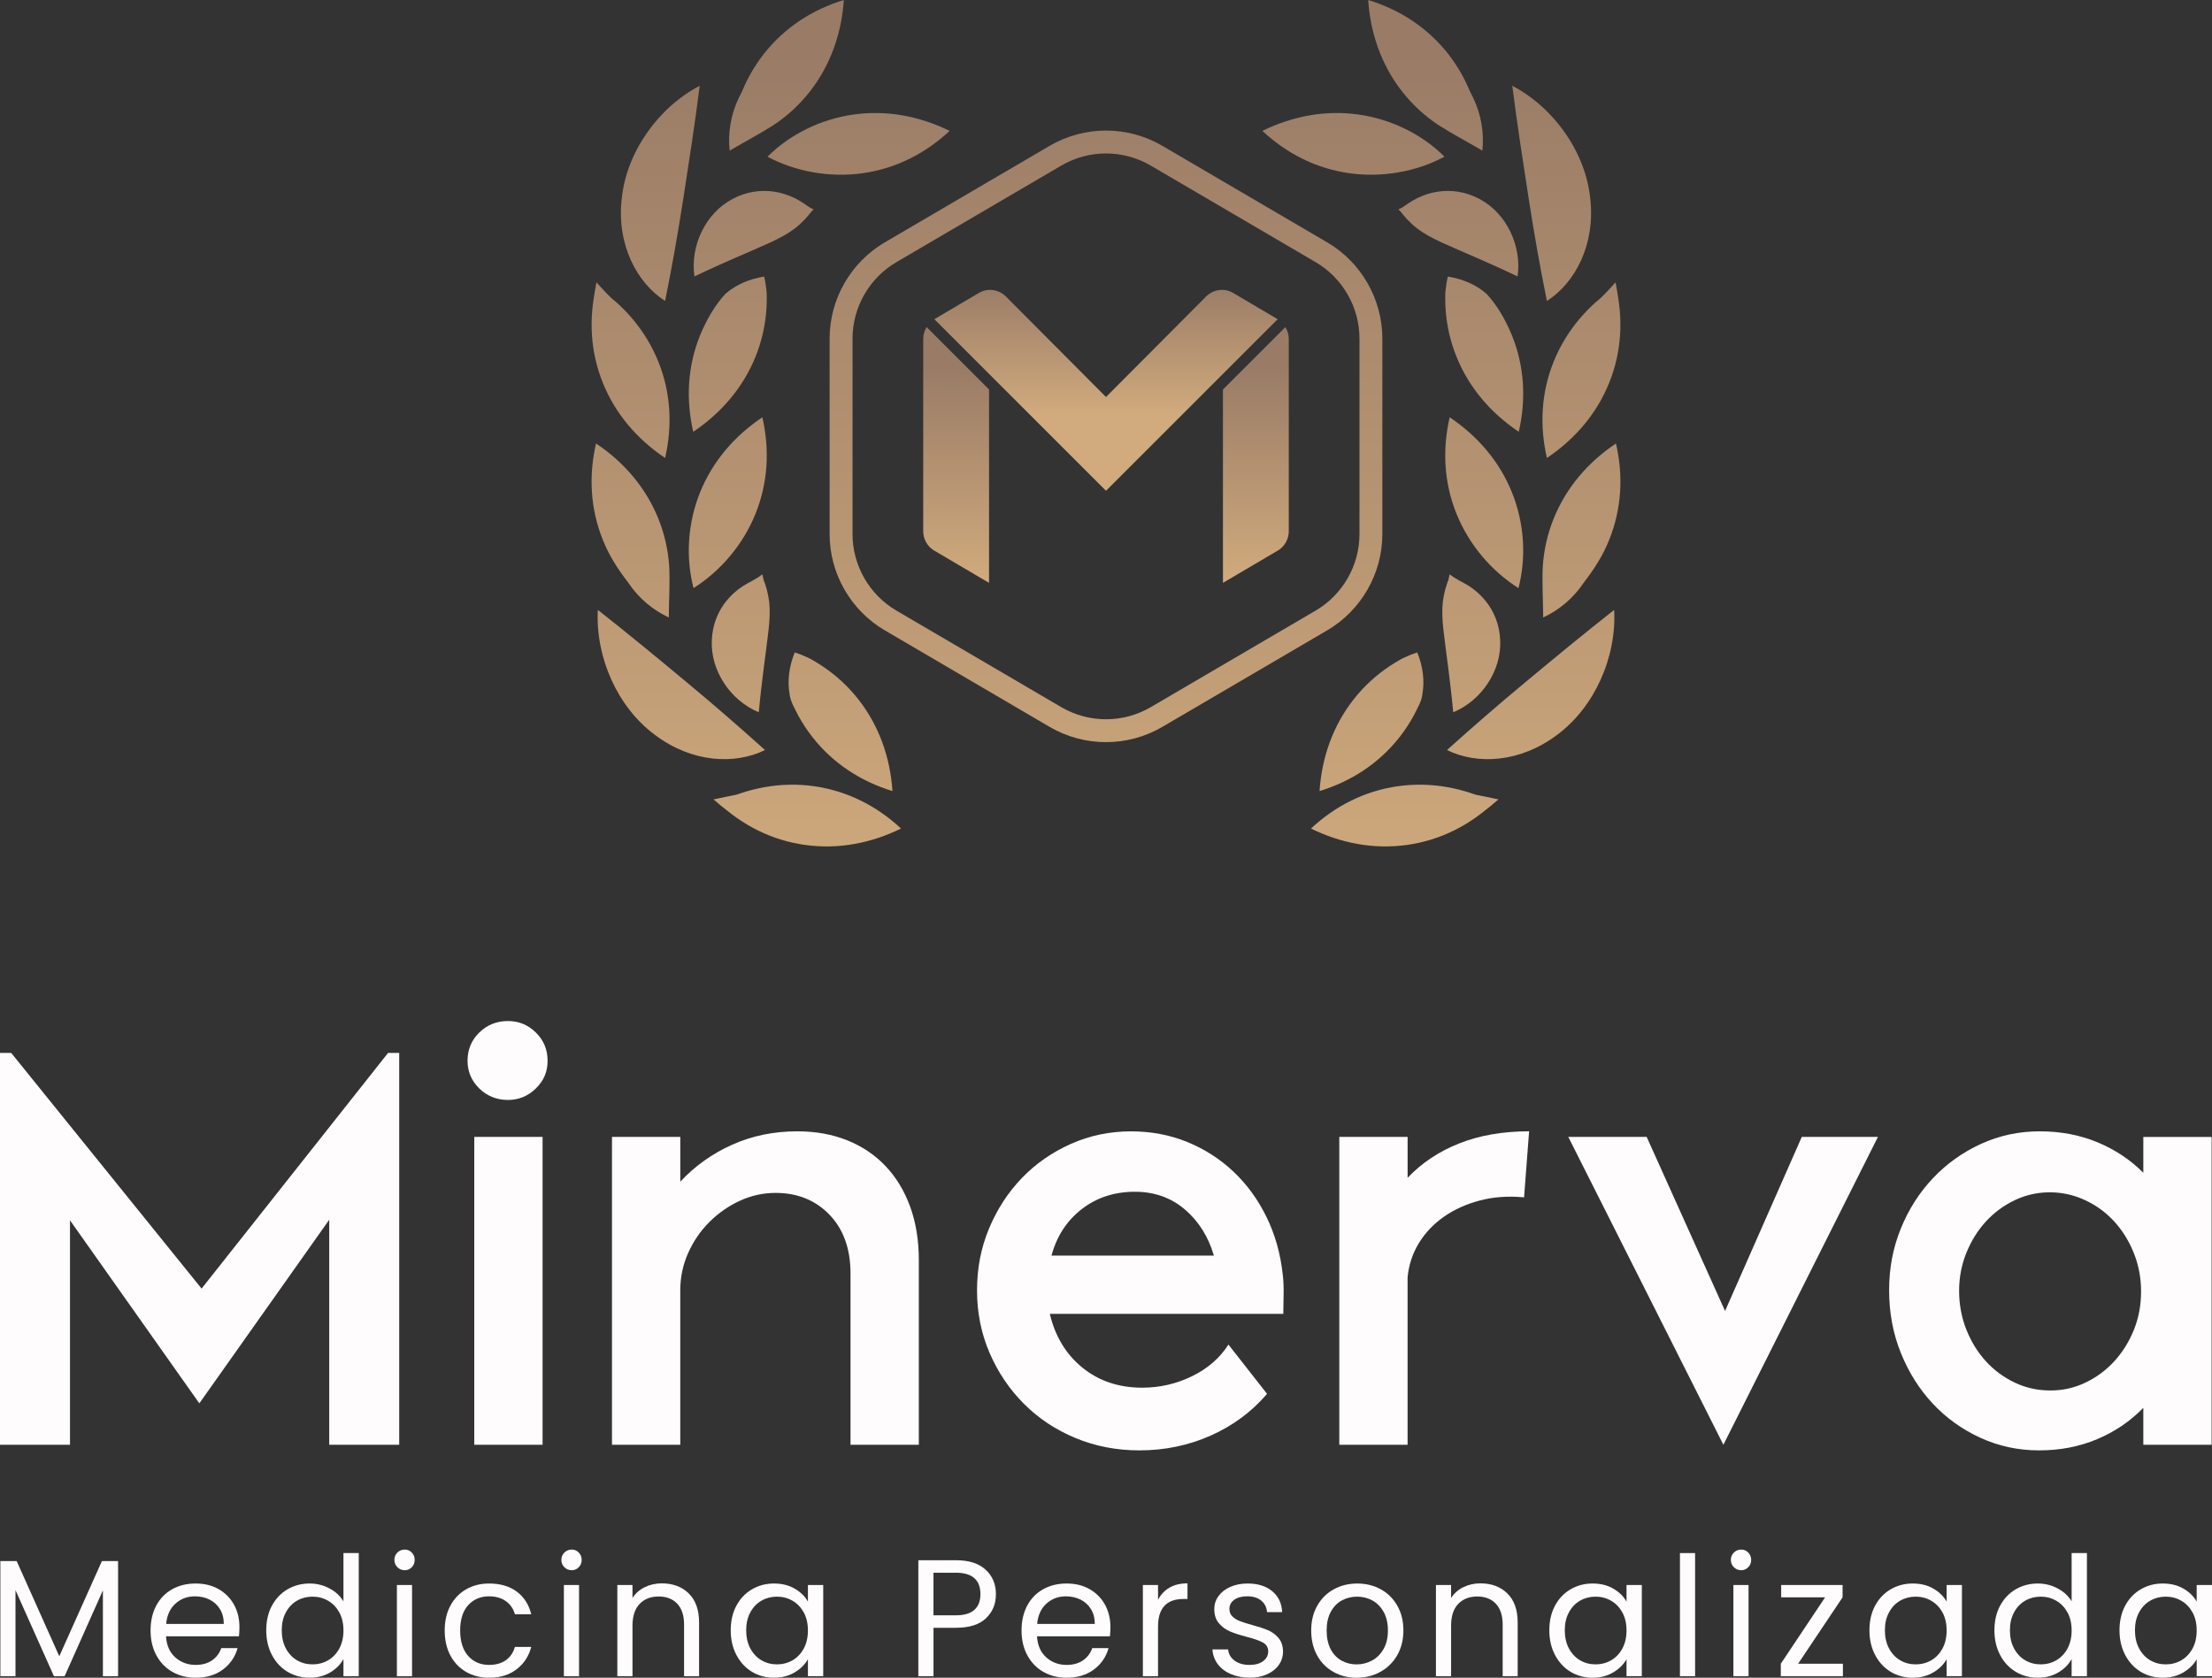 <?xml version="1.0" encoding="UTF-8"?>
<svg id="Camada_1" xmlns="http://www.w3.org/2000/svg" version="1.1" xmlns:xlink="http://www.w3.org/1999/xlink" viewBox="0 0 1280 971.11">
  <rect x="0" y="0" width="1280" height="971.11" fill="#333333" stroke="none"/>
  <!-- Generator: Adobe Illustrator 29.3.1, SVG Export Plug-In . SVG Version: 2.1.0 Build 151)  -->
  <defs>
    <style>
      .st0 {
        fill: url(#Gradiente_sem_nome_129);
      }

      .st1 {
        fill: url(#Gradiente_sem_nome_124);
      }

      .st2 {
        fill: #fefcfd;
      }

      .st3 {
        fill: url(#Gradiente_sem_nome_1214);
      }

      .st4 {
        fill: url(#Gradiente_sem_nome_61);
      }

      .st5 {
        fill: url(#Gradiente_sem_nome_1210);
      }

      .st6 {
        fill: url(#Gradiente_sem_nome_1213);
      }

      .st7 {
        fill: url(#Gradiente_sem_nome_1222);
      }

      .st8 {
        fill: url(#Gradiente_sem_nome_1218);
      }

      .st9 {
        fill: url(#Gradiente_sem_nome_1215);
      }

      .st10 {
        fill: url(#Gradiente_sem_nome_1216);
      }

      .st11 {
        fill: url(#Gradiente_sem_nome_121);
      }

      .st12 {
        fill: url(#Gradiente_sem_nome_1220);
      }

      .st13 {
        fill: url(#Gradiente_sem_nome_12);
      }

      .st14 {
        fill: url(#Gradiente_sem_nome_126);
      }

      .st15 {
        fill: url(#Gradiente_sem_nome_127);
      }

      .st16 {
        fill: url(#Gradiente_sem_nome_1221);
      }

      .st17 {
        fill: url(#Gradiente_sem_nome_128);
      }

      .st18 {
        fill: url(#Gradiente_sem_nome_122);
      }

      .st19 {
        fill: url(#Gradiente_sem_nome_125);
      }

      .st20 {
        fill: url(#Gradiente_sem_nome_1219);
      }

      .st21 {
        fill: url(#Gradiente_sem_nome_6);
      }

      .st22 {
        fill: url(#Gradiente_sem_nome_123);
      }

      .st23 {
        fill: url(#Gradiente_sem_nome_1217);
      }

      .st24 {
        fill: url(#Gradiente_sem_nome_1212);
      }

      .st25 {
        fill: url(#Gradiente_sem_nome_1211);
      }

      .st26 {
        fill: url(#Gradiente_sem_nome_18);
      }

      .st27 {
        fill: url(#Gradiente_sem_nome_1223);
      }

      .st28 {
        fill: url(#Gradiente_sem_nome_1224);
      }
    </style>
    <linearGradient id="Gradiente_sem_nome_12" data-name="Gradiente sem nome 12" x1="640" y1="532.97" x2="640" y2="24.69" gradientUnits="userSpaceOnUse">
      <stop offset="0" stop-color="#d1ab7d"/>
      <stop offset="1" stop-color="#997b66"/>
    </linearGradient>
    <linearGradient id="Gradiente_sem_nome_121" data-name="Gradiente sem nome 12" x1="496.83" y1="532.97" x2="496.83" y2="24.69" xlink:href="#Gradiente_sem_nome_12"/>
    <linearGradient id="Gradiente_sem_nome_122" data-name="Gradiente sem nome 12" x1="455.1" y1="532.97" x2="455.1" y2="24.69" xlink:href="#Gradiente_sem_nome_12"/>
    <linearGradient id="Gradiente_sem_nome_123" data-name="Gradiente sem nome 12" x1="436.11" y1="532.97" x2="436.11" y2="24.69" xlink:href="#Gradiente_sem_nome_12"/>
    <linearGradient id="Gradiente_sem_nome_124" data-name="Gradiente sem nome 12" x1="382.09" y1="532.97" x2="382.09" y2="24.69" xlink:href="#Gradiente_sem_nome_12"/>
    <linearGradient id="Gradiente_sem_nome_125" data-name="Gradiente sem nome 12" x1="421.15" y1="532.97" x2="421.15" y2="24.69" xlink:href="#Gradiente_sem_nome_12"/>
    <linearGradient id="Gradiente_sem_nome_126" data-name="Gradiente sem nome 12" x1="364.88" y1="532.97" x2="364.88" y2="24.63" xlink:href="#Gradiente_sem_nome_12"/>
    <linearGradient id="Gradiente_sem_nome_127" data-name="Gradiente sem nome 12" x1="421.14" y1="532.97" x2="421.14" y2="24.69" xlink:href="#Gradiente_sem_nome_12"/>
    <linearGradient id="Gradiente_sem_nome_128" data-name="Gradiente sem nome 12" x1="364.87" y1="532.97" x2="364.87" y2="24.69" xlink:href="#Gradiente_sem_nome_12"/>
    <linearGradient id="Gradiente_sem_nome_129" data-name="Gradiente sem nome 12" x1="428.62" y1="532.97" x2="428.62" y2="24.69" xlink:href="#Gradiente_sem_nome_12"/>
    <linearGradient id="Gradiente_sem_nome_1210" data-name="Gradiente sem nome 12" x1="394.26" y1="532.97" x2="394.26" y2="24.69" xlink:href="#Gradiente_sem_nome_12"/>
    <linearGradient id="Gradiente_sem_nome_1211" data-name="Gradiente sem nome 12" x1="486.37" y1="532.97" x2="486.37" y2="24.69" xlink:href="#Gradiente_sem_nome_12"/>
    <linearGradient id="Gradiente_sem_nome_1212" data-name="Gradiente sem nome 12" x1="467.14" y1="532.97" x2="467.14" y2="24.69" xlink:href="#Gradiente_sem_nome_12"/>
    <linearGradient id="Gradiente_sem_nome_1213" data-name="Gradiente sem nome 12" x1="783.17" y1="532.97" x2="783.17" y2="24.69" xlink:href="#Gradiente_sem_nome_12"/>
    <linearGradient id="Gradiente_sem_nome_1214" data-name="Gradiente sem nome 12" x1="824.9" y1="532.97" x2="824.9" y2="24.69" xlink:href="#Gradiente_sem_nome_12"/>
    <linearGradient id="Gradiente_sem_nome_1215" data-name="Gradiente sem nome 12" x1="843.89" y1="532.97" x2="843.89" y2="24.69" xlink:href="#Gradiente_sem_nome_12"/>
    <linearGradient id="Gradiente_sem_nome_1216" data-name="Gradiente sem nome 12" x1="897.91" y1="532.97" x2="897.91" y2="24.69" xlink:href="#Gradiente_sem_nome_12"/>
    <linearGradient id="Gradiente_sem_nome_1217" data-name="Gradiente sem nome 12" x1="858.85" y1="532.97" x2="858.85" y2="24.69" xlink:href="#Gradiente_sem_nome_12"/>
    <linearGradient id="Gradiente_sem_nome_1218" data-name="Gradiente sem nome 12" x1="915.12" y1="532.97" x2="915.12" y2="24.63" xlink:href="#Gradiente_sem_nome_12"/>
    <linearGradient id="Gradiente_sem_nome_1219" data-name="Gradiente sem nome 12" x1="858.86" y1="532.97" x2="858.86" y2="24.69" xlink:href="#Gradiente_sem_nome_12"/>
    <linearGradient id="Gradiente_sem_nome_1220" data-name="Gradiente sem nome 12" x1="915.13" y1="532.97" x2="915.13" y2="24.69" xlink:href="#Gradiente_sem_nome_12"/>
    <linearGradient id="Gradiente_sem_nome_1221" data-name="Gradiente sem nome 12" x1="851.38" y1="532.97" x2="851.38" y2="24.69" xlink:href="#Gradiente_sem_nome_12"/>
    <linearGradient id="Gradiente_sem_nome_1222" data-name="Gradiente sem nome 12" x1="885.74" y1="532.97" x2="885.74" y2="24.69" xlink:href="#Gradiente_sem_nome_12"/>
    <linearGradient id="Gradiente_sem_nome_1223" data-name="Gradiente sem nome 12" x1="793.63" y1="532.97" x2="793.63" y2="24.69" xlink:href="#Gradiente_sem_nome_12"/>
    <linearGradient id="Gradiente_sem_nome_1224" data-name="Gradiente sem nome 12" x1="812.86" y1="532.97" x2="812.86" y2="24.69" xlink:href="#Gradiente_sem_nome_12"/>
    <linearGradient id="Gradiente_sem_nome_6" data-name="Gradiente sem nome 6" x1="2595.76" y1="337.37" x2="2595.76" y2="189.33" gradientTransform="translate(3322.48) rotate(-180) scale(1 -1)" gradientUnits="userSpaceOnUse">
      <stop offset="0" stop-color="#d1ab7d"/>
      <stop offset=".85" stop-color="#997b66"/>
    </linearGradient>
    <linearGradient id="Gradiente_sem_nome_18" data-name="Gradiente sem nome 18" x1="640" y1="284.1" x2="640" y2="142.18" gradientUnits="userSpaceOnUse">
      <stop offset=".31" stop-color="#d1ab7d"/>
      <stop offset=".85" stop-color="#997b66"/>
    </linearGradient>
    <linearGradient id="Gradiente_sem_nome_61" data-name="Gradiente sem nome 6" x1="553.28" x2="553.28" gradientTransform="matrix(1,0,0,1,0,0)" xlink:href="#Gradiente_sem_nome_6"/>
  </defs>
  <g>
    <path class="st13" d="M640,429.56c-11.28,0-22.55-2.94-32.62-8.83l-95.39-55.88c-19.69-11.53-31.92-32.87-31.92-55.68v-113.2c0-22.81,12.23-44.14,31.92-55.68l95.39-55.88c20.13-11.77,45.1-11.79,65.23,0l95.4,55.88c19.68,11.53,31.9,32.86,31.9,55.68v113.2c0,22.82-12.23,44.15-31.9,55.68l-95.4,55.88c-10.07,5.89-21.33,8.83-32.62,8.83ZM640,88.83c-8.97,0-17.92,2.34-25.91,7.03l-95.39,55.88c-15.65,9.16-25.37,26.11-25.37,44.24v113.2c0,18.13,9.72,35.08,25.37,44.24l95.39,55.88c15.99,9.37,35.84,9.37,51.83,0l95.4-55.88c15.64-9.16,25.36-26.11,25.36-44.24v-113.2c0-18.13-9.72-35.08-25.36-44.24l-95.4-55.88c-8-4.68-16.95-7.03-25.91-7.03Z"/>
    <g>
      <path class="st11" d="M499.29,100.25c19.28-2.73,36.32-11.51,50.23-24.49-17.39-8.54-36.45-12.2-55.73-9.46-19.03,2.7-36.89,11.6-49.66,24.4,16.26,8.71,36.13,12.24,55.16,9.55Z"/>
      <path class="st18" d="M447.78,72.29c7.81-5.2,14.84-11.63,20.84-19.29C480.63,37.66,486.99,19.33,488.29,0c-18.19,5.55-34.31,15.92-46.32,31.25-3,3.83-5.65,7.85-7.96,12.03-1.15,2.09-2.22,4.22-3.2,6.38l-1.45,3.3-1.9,3.8c-4.8,10.02-6.28,20.62-5.24,30.42,8.68-5.1,17.79-9.88,25.55-14.89Z"/>
      <path class="st22" d="M401.84,160.01c17.04-8.22,32.29-14.36,43.71-19.57,5.79-2.67,10.35-5.13,14.23-8.09,1.95-1.46,3.72-3.08,5.42-4.85.91-.81,1.63-1.9,2.52-2.8l1.25-1.5c.3-.48.8-1.09,1.85-1.99-2.4-.96-3.91-2.28-5.63-3.44-1.73-1.15-3.55-2.22-5.42-3.15-3.63-1.71-7.65-3.11-11.61-3.65-8.04-1.27-16.62.03-24.35,4.24-15.67,8.27-24.53,27.31-21.96,44.81Z"/>
      <path class="st1" d="M384.87,174.2c3.98-19.62,7.27-38.3,10.55-59.35,3.24-21.05,6.66-42.75,9.47-65.21-24.33,12.8-42.46,38.71-45.12,65.4-3.03,26.73,8.92,48.81,25.1,59.16Z"/>
      <path class="st19" d="M437.22,206.4c3.64-9.03,5.68-18.33,6.29-27.7.15-2.34.21-4.68.18-7.03.01-1.82-.02-2.59-.23-3.96-.22-2.45-.65-4.95-1.26-7.62-8.33,1.31-16.28,4.59-22.37,9.95-6.18,6.59-11.11,15.27-14.77,24.15-7.27,18.06-8.19,37.21-3.91,55.74,16.09-10.79,28.79-25.47,36.06-43.53Z"/>
      <path class="st14" d="M384.87,265.08c4.28-18.53,3.37-37.68-3.91-55.74-3.64-9.03-8.63-17.22-14.72-24.49-3.05-3.64-6.37-7.05-9.94-10.22-3.61-2.7-7.31-7.01-11.16-11.21l-.91,5.06-.68,4.31c-.37,2.33-.66,4.67-.86,7.01-.4,4.68-.46,9.38-.16,14.06.6,9.36,2.65,18.66,6.29,27.7,7.27,18.06,19.97,32.74,36.06,43.53Z"/>
      <path class="st15" d="M437.22,297.28c7.27-18.06,8.19-37.21,3.91-55.74-16.09,10.79-28.79,25.47-36.06,43.53-7.2,17.88-8.35,37.62-3.74,55.33,15.76-9.97,28.7-25.24,35.9-43.12Z"/>
      <path class="st17" d="M363.58,337.29c6.15,9.26,14.54,15.96,23.43,20.11.07-10.08.71-20.36.24-29.49-.6-9.36-2.65-18.66-6.29-27.7-7.27-18.06-19.97-32.74-36.06-43.53-4.28,18.53-3.37,37.68,3.91,55.74,3.66,9.2,8.58,16.84,14.77,24.87Z"/>
      <path class="st0" d="M439.07,412.28c1.77-18.95,4.22-35.07,5.67-47.6.68-6.33.9-11.51.35-16.35-.3-2.41-.78-4.76-1.39-7.14l-1.11-3.6-.7-1.84-.75-3.33c-4.06,3.2-7.74,4.55-11.26,6.83-3.42,2.25-6.56,4.97-9.13,8.1-5.27,6.26-8.49,14.28-8.84,23.07-.94,17.69,10.81,35.1,27.17,41.87Z"/>
      <path class="st5" d="M442.69,434.14c-15.07-13.51-29.24-25.89-45.68-39.52-16.32-13.61-33.36-27.65-51.06-41.6-1.47,27.43,11.4,56.31,32.95,72.29,21.52,16.24,46.3,17.43,63.79,8.83Z"/>
      <path class="st25" d="M475.91,385.6c-1.77-1.21-4.36-2.73-5.58-3.47-1.01-.67-2.16-1.12-3.26-1.67-2.22-1.06-4.6-1.97-7.18-2.84-3.19,7.87-4.42,16.33-2.94,24.31.32,3.89,3.16,8.61,5.2,12.67,2.31,4.18,4.95,8.2,7.96,12.03,12.01,15.33,28.13,25.7,46.32,31.25-1.3-19.33-7.66-37.66-19.67-52.99-6-7.66-13.04-14.09-20.84-19.29Z"/>
      <path class="st24" d="M471.16,455.09c-9.64-1.37-19.22-1.14-28.57.51-4.67.82-9.29,1.99-13.82,3.49-2.09.88-4.78,1.4-7.59,1.89-2.79.58-5.55,1.16-8.28,1.73,2.52,2.24,5.27,4.49,7.9,6.51,1.83,1.49,3.72,2.91,5.64,4.25,3.85,2.69,7.89,5.09,12.09,7.17,8.41,4.16,17.49,7.04,27.13,8.4,19.28,2.73,38.34-.93,55.73-9.46-13.9-12.97-30.95-21.75-50.23-24.49Z"/>
      <path class="st6" d="M780.71,100.25c-19.28-2.73-36.32-11.51-50.23-24.49,17.39-8.54,36.45-12.2,55.73-9.46,19.03,2.7,36.89,11.6,49.66,24.4-16.26,8.71-36.13,12.24-55.16,9.55Z"/>
      <path class="st3" d="M832.22,72.29c-7.81-5.2-14.84-11.63-20.84-19.29C799.37,37.66,793.01,19.33,791.71,0c18.19,5.55,34.31,15.92,46.32,31.25,3,3.83,5.65,7.85,7.96,12.03,1.15,2.09,2.22,4.22,3.2,6.38l1.45,3.3,1.9,3.8c4.8,10.02,6.28,20.62,5.24,30.42-8.68-5.1-17.79-9.88-25.55-14.89Z"/>
      <path class="st9" d="M878.16,160.01c-17.04-8.22-32.29-14.36-43.71-19.57-5.79-2.67-10.35-5.13-14.23-8.09-1.95-1.46-3.72-3.08-5.42-4.85-.91-.81-1.63-1.9-2.52-2.8l-1.25-1.5c-.3-.48-.8-1.09-1.85-1.99,2.4-.96,3.91-2.28,5.63-3.44,1.73-1.15,3.55-2.22,5.42-3.15,3.63-1.71,7.65-3.11,11.61-3.65,8.04-1.27,16.62.03,24.35,4.24,15.67,8.27,24.53,27.31,21.96,44.81Z"/>
      <path class="st10" d="M895.13,174.2c-3.98-19.62-7.27-38.3-10.55-59.35-3.24-21.05-6.66-42.75-9.47-65.21,24.33,12.8,42.46,38.71,45.12,65.4,3.03,26.73-8.92,48.81-25.1,59.16Z"/>
      <path class="st23" d="M842.78,206.4c-3.64-9.03-5.68-18.33-6.29-27.7-.15-2.34-.21-4.68-.18-7.03-.01-1.82.02-2.59.23-3.96.22-2.45.65-4.95,1.26-7.62,8.33,1.31,16.28,4.59,22.37,9.95,6.18,6.59,11.11,15.27,14.77,24.15,7.27,18.06,8.19,37.21,3.91,55.74-16.09-10.79-28.79-25.47-36.06-43.53Z"/>
      <path class="st8" d="M895.13,265.08c-4.28-18.53-3.37-37.68,3.91-55.74,3.64-9.03,8.63-17.22,14.72-24.49,3.05-3.64,6.37-7.05,9.94-10.22,3.61-2.7,7.31-7.01,11.16-11.21l.91,5.06.68,4.31c.37,2.33.66,4.67.86,7.01.4,4.68.46,9.38.16,14.06-.6,9.36-2.65,18.66-6.29,27.7-7.27,18.06-19.97,32.74-36.06,43.53Z"/>
      <path class="st20" d="M842.78,297.28c-7.27-18.06-8.19-37.21-3.91-55.74,16.09,10.79,28.79,25.47,36.06,43.53,7.2,17.88,8.35,37.62,3.74,55.33-15.76-9.97-28.7-25.24-35.9-43.12Z"/>
      <path class="st12" d="M916.42,337.29c-6.15,9.26-14.54,15.96-23.43,20.11-.07-10.08-.71-20.36-.24-29.49.6-9.36,2.65-18.66,6.29-27.7,7.27-18.06,19.97-32.74,36.06-43.53,4.28,18.53,3.37,37.68-3.91,55.74-3.66,9.2-8.58,16.84-14.77,24.87Z"/>
      <path class="st16" d="M840.93,412.28c-1.77-18.95-4.22-35.07-5.67-47.6-.68-6.33-.9-11.51-.35-16.35.3-2.41.78-4.76,1.39-7.14l1.11-3.6.7-1.84.75-3.33c4.06,3.2,7.74,4.55,11.26,6.83,3.42,2.25,6.56,4.97,9.13,8.1,5.27,6.26,8.49,14.28,8.84,23.07.94,17.69-10.81,35.1-27.17,41.87Z"/>
      <path class="st7" d="M837.31,434.14c15.07-13.51,29.24-25.89,45.68-39.52,16.32-13.61,33.36-27.65,51.06-41.6,1.47,27.43-11.4,56.31-32.95,72.29-21.52,16.24-46.3,17.43-63.79,8.83Z"/>
      <path class="st27" d="M804.09,385.6c1.77-1.21,4.36-2.73,5.58-3.47,1.01-.67,2.16-1.12,3.26-1.67,2.22-1.06,4.6-1.97,7.18-2.84,3.19,7.87,4.42,16.33,2.94,24.31-.32,3.89-3.16,8.61-5.2,12.67-2.31,4.18-4.95,8.2-7.96,12.03-12.01,15.33-28.13,25.7-46.32,31.25,1.3-19.33,7.66-37.66,19.67-52.99,6-7.66,13.04-14.09,20.84-19.29Z"/>
      <path class="st28" d="M808.84,455.09c9.64-1.37,19.22-1.14,28.57.51,4.67.82,9.29,1.99,13.82,3.49,2.09.88,4.78,1.4,7.59,1.89,2.79.58,5.55,1.16,8.28,1.73-2.52,2.24-5.27,4.49-7.9,6.51-1.83,1.49-3.72,2.91-5.64,4.25-3.85,2.69-7.89,5.09-12.09,7.17-8.41,4.16-17.49,7.04-27.13,8.4-19.28,2.73-38.34-.93-55.73-9.46,13.9-12.97,30.95-21.75,50.23-24.49Z"/>
    </g>
    <g>
      <path class="st21" d="M743.78,189.33c1.22,1.99,1.99,4.26,1.99,6.75v111.43c0,4.38-2.32,8.75-6.18,11.07l-31.91,18.79v-111.93l36.1-36.1Z"/>
      <path class="st26" d="M713.6,169.58c-5.15-3.09-11.58-2.06-15.7,2.06l-57.9,58.16-57.9-58.16c-4.12-4.12-10.55-5.15-15.7-2.06l-25.73,15.18,31.65,31.65,67.68,67.68,67.68-67.68,31.65-31.65-25.73-15.18Z"/>
      <path class="st4" d="M536.22,189.33c-1.22,1.99-1.99,4.26-1.99,6.75v111.43c0,4.38,2.32,8.75,6.18,11.07l31.91,18.79v-111.93l-36.1-36.1Z"/>
    </g>
  </g>
  <g>
    <g>
      <path class="st2" d="M231.01,609.47v226.8h-40.5v-130.25l-75.16,106.27-74.85-105.95v129.92H0v-226.8h6.49l110.16,136.41,107.9-136.41h6.48Z"/>
      <path class="st2" d="M270.55,614c0-6.48,2.26-11.93,6.8-16.36,4.53-4.42,10.05-6.64,16.52-6.64s11.66,2.21,16.2,6.64c4.53,4.43,6.8,9.88,6.8,16.36s-2.27,11.61-6.8,16.04c-4.54,4.43-9.94,6.64-16.2,6.64s-11.99-2.21-16.52-6.64c-4.54-4.43-6.8-9.77-6.8-16.04ZM274.44,836.27v-178.2h39.53v178.2h-39.53Z"/>
      <path class="st2" d="M354.13,836.27v-178.2h39.53v25.92c8.43-9.07,18.42-16.2,29.97-21.38,11.56-5.19,24.15-7.78,37.75-7.78,10.58,0,20.19,1.73,28.84,5.19,8.63,3.46,16.04,8.42,22.19,14.91,6.15,6.48,10.9,14.31,14.25,23.49,3.34,9.18,5.03,19.5,5.03,30.94v106.92h-39.53v-99.14c0-14.26-4.06-25.6-12.16-34.02-8.09-8.42-18.52-12.64-31.26-12.64-7.13,0-13.99,1.51-20.58,4.54-6.59,3.03-12.48,7.13-17.66,12.31-5.18,5.19-9.29,11.18-12.31,17.98-3.03,6.8-4.54,13.98-4.54,21.54v89.42h-39.53Z"/>
      <path class="st2" d="M607.49,760.46c3.03,12.96,9.29,23.32,18.79,31.1,9.5,7.77,21.06,11.66,34.67,11.66,10.15,0,19.76-2.21,28.84-6.64,9.07-4.42,16.09-10.53,21.06-18.31l22.35,28.52c-8.86,10.37-19.72,18.41-32.57,24.14-12.85,5.72-26.62,8.58-41.3,8.58-13.18,0-25.49-2.38-36.94-7.12-11.45-4.75-21.38-11.34-29.81-19.76-8.42-8.42-15.06-18.25-19.92-29.48-4.86-11.23-7.29-23.33-7.29-36.29s2.32-24.67,6.96-35.8c4.64-11.13,10.96-20.84,18.96-29.16,7.99-8.32,17.44-14.91,28.34-19.76,10.9-4.86,22.52-7.29,34.84-7.29,11.66,0,22.51,2.06,32.56,6.16,10.05,4.11,18.96,9.83,26.74,17.17,7.77,7.35,14.14,16.1,19.11,26.24,4.97,10.15,8.1,21.28,9.4,33.37.43,3.46.59,7.35.49,11.67-.11,4.32-.17,7.99-.17,11.02h-135.11ZM656.74,689.82c-11.88,0-22.14,3.35-30.77,10.04-8.64,6.7-14.48,15.66-17.5,26.89h93.96c-3.24-11.02-8.86-19.93-16.85-26.73-7.99-6.8-17.61-10.2-28.84-10.2Z"/>
      <path class="st2" d="M775,836.27v-178.2h39.53v23.65c8.22-8.64,18.19-15.28,29.97-19.93,11.77-4.64,25.22-6.97,40.34-6.97l-2.92,38.23c-9.07-.86-17.55-.27-25.44,1.78-7.89,2.06-14.85,5.19-20.89,9.4-6.05,4.22-10.9,9.35-14.58,15.39-3.67,6.05-5.83,12.64-6.49,19.76v96.88h-39.53Z"/>
      <path class="st2" d="M952.87,658.07l45.36,100.76,44.39-100.76h44.07l-89.43,178.2-89.75-178.2h45.36Z"/>
      <path class="st2" d="M1240.26,836.27v-21.39c-7.56,7.78-16.48,13.83-26.73,18.15-10.27,4.32-21.45,6.48-33.54,6.48s-23.44-2.43-34.03-7.29c-10.58-4.86-19.76-11.45-27.54-19.76-7.77-8.31-13.93-18.09-18.46-29.32-4.53-11.23-6.8-23.33-6.8-36.29s2.27-24.67,6.8-35.8c4.53-11.13,10.75-20.84,18.63-29.16,7.88-8.32,17.11-14.91,27.7-19.76,10.58-4.86,21.92-7.29,34.03-7.29s23.21,2.11,33.37,6.32c10.15,4.21,19.01,10.1,26.57,17.66v-20.74h39.53v178.2h-39.53ZM1238.96,747.49c0-7.78-1.4-15.18-4.2-22.19-2.81-7.02-6.6-13.13-11.35-18.31-4.76-5.19-10.36-9.29-16.85-12.31-6.48-3.02-13.28-4.54-20.41-4.54s-13.89,1.51-20.25,4.54c-6.37,3.02-11.94,7.12-16.69,12.31-4.76,5.18-8.53,11.23-11.33,18.14-2.81,6.92-4.22,14.26-4.22,22.03s1.4,15.5,4.22,22.52c2.8,7.02,6.58,13.12,11.33,18.31,4.75,5.18,10.32,9.29,16.69,12.31,6.36,3.03,13.22,4.54,20.57,4.54s13.88-1.51,20.25-4.54c6.37-3.02,11.93-7.13,16.69-12.31,4.75-5.19,8.53-11.23,11.35-18.15,2.8-6.91,4.2-14.36,4.2-22.35Z"/>
    </g>
    <g>
      <path class="st2" d="M68.32,903.58v66.66h-8.77v-49.7l-22.16,49.7h-6.17l-22.25-49.81v49.81H.21v-66.66h9.44l24.66,55.1,24.66-55.1h9.35Z"/>
      <path class="st2" d="M138.27,947.12h-42.2c.32,5.2,2.09,9.27,5.34,12.18,3.25,2.92,7.19,4.38,11.81,4.38,3.78,0,6.96-.88,9.49-2.64,2.53-1.76,4.32-4.13,5.34-7.09h9.44c-1.42,5.08-4.22,9.21-8.47,12.39-4.25,3.18-9.51,4.77-15.8,4.77-5.01,0-9.49-1.13-13.43-3.38-3.97-2.25-7.05-5.44-9.3-9.58-2.25-4.14-3.36-8.94-3.36-14.41s1.09-10.24,3.27-14.35c2.18-4.12,5.24-7.27,9.19-9.49,3.97-2.22,8.49-3.33,13.64-3.33s9.44,1.09,13.29,3.27c3.85,2.19,6.82,5.2,8.91,9.01,2.09,3.82,3.13,8.14,3.13,12.96,0,1.67-.09,3.43-.28,5.3ZM127.27,931.37c-1.48-2.41-3.48-4.23-6.01-5.49-2.55-1.25-5.36-1.88-8.44-1.88-4.43,0-8.19,1.4-11.32,4.23-3.11,2.83-4.9,6.74-5.34,11.75h33.34c0-3.34-.74-6.21-2.23-8.62Z"/>
      <path class="st2" d="M157.34,929.44c2.18-4.08,5.17-7.24,9-9.49,3.83-2.25,8.1-3.38,12.85-3.38,4.11,0,7.93.95,11.48,2.84,3.53,1.89,6.22,4.38,8.07,7.47v-27.94h8.86v71.29h-8.86v-9.92c-1.72,3.14-4.29,5.73-7.7,7.75-3.41,2.03-7.38,3.04-11.95,3.04s-8.93-1.16-12.76-3.47c-3.83-2.32-6.82-5.56-9-9.73-2.18-4.18-3.27-8.93-3.27-14.26s1.09-10.14,3.27-14.21ZM196.36,933.34c-1.62-2.95-3.78-5.22-6.52-6.79-2.71-1.58-5.73-2.37-9-2.37s-6.26.78-8.95,2.32c-2.69,1.53-4.85,3.78-6.45,6.74-1.62,2.96-2.41,6.43-2.41,10.4s.79,7.56,2.41,10.54c1.6,2.99,3.76,5.27,6.45,6.84,2.69,1.58,5.68,2.35,8.95,2.35s6.29-.78,9-2.35c2.74-1.58,4.9-3.85,6.52-6.84,1.6-2.98,2.39-6.47,2.39-10.45s-.79-7.45-2.39-10.4Z"/>
      <path class="st2" d="M229.95,907.14c-1.16-1.15-1.74-2.56-1.74-4.23s.58-3.09,1.74-4.25c1.16-1.15,2.58-1.73,4.25-1.73s2.97.58,4.08,1.73c1.14,1.16,1.69,2.58,1.69,4.25s-.56,3.09-1.69,4.23c-1.11,1.16-2.48,1.74-4.08,1.74s-3.09-.58-4.25-1.74ZM238.44,917.45v52.79h-8.77v-52.79h8.77Z"/>
      <path class="st2" d="M260.6,929.44c2.18-4.08,5.22-7.24,9.09-9.49,3.9-2.25,8.33-3.38,13.34-3.38,6.5,0,11.83,1.58,16.05,4.72,4.2,3.14,6.98,7.52,8.33,13.11h-9.44c-.9-3.21-2.64-5.75-5.24-7.62-2.62-1.86-5.85-2.78-9.7-2.78-5.01,0-9.05,1.72-12.13,5.15-3.09,3.43-4.62,8.31-4.62,14.59s1.53,11.27,4.62,14.74c3.09,3.47,7.12,5.2,12.13,5.2,3.85,0,7.08-.89,9.65-2.69,2.55-1.8,4.32-4.37,5.29-7.71h9.44c-1.42,5.39-4.25,9.72-8.49,12.96-4.22,3.25-9.53,4.87-15.89,4.87-5.01,0-9.44-1.13-13.34-3.38-3.87-2.25-6.91-5.43-9.09-9.53-2.18-4.11-3.27-8.93-3.27-14.45s1.09-10.23,3.27-14.3Z"/>
      <path class="st2" d="M326.58,907.14c-1.16-1.15-1.74-2.56-1.74-4.23s.58-3.09,1.74-4.25c1.16-1.15,2.58-1.73,4.25-1.73s2.97.58,4.08,1.73c1.14,1.16,1.69,2.58,1.69,4.25s-.56,3.09-1.69,4.23c-1.11,1.16-2.48,1.74-4.08,1.74s-3.09-.58-4.25-1.74ZM335.07,917.45v52.79h-8.77v-52.79h8.77Z"/>
      <path class="st2" d="M398.54,922.31c3.99,3.89,5.99,9.49,5.99,16.81v31.12h-8.68v-29.87c0-5.25-1.32-9.29-3.94-12.09-2.64-2.8-6.24-4.19-10.79-4.19s-8.31,1.44-11.04,4.34c-2.74,2.89-4.08,7.09-4.08,12.62v29.18h-8.77v-52.79h8.77v7.52c1.72-2.7,4.08-4.79,7.08-6.26,2.99-1.47,6.26-2.22,9.86-2.22,6.43,0,11.62,1.94,15.61,5.82Z"/>
      <path class="st2" d="M426.1,929.44c2.18-4.08,5.17-7.24,9-9.49,3.83-2.25,8.07-3.38,12.76-3.38s8.65,1,12.04,2.99c3.41,1.98,5.94,4.49,7.61,7.5v-9.63h8.86v52.79h-8.86v-9.82c-1.72,3.09-4.32,5.64-7.75,7.66-3.43,2.03-7.42,3.04-11.99,3.04s-8.93-1.16-12.71-3.47c-3.78-2.32-6.77-5.56-8.95-9.73-2.18-4.18-3.27-8.93-3.27-14.26s1.09-10.14,3.27-14.21ZM465.12,933.34c-1.62-2.95-3.78-5.22-6.52-6.79-2.71-1.58-5.73-2.37-9-2.37s-6.26.78-8.95,2.32c-2.69,1.53-4.85,3.78-6.45,6.74-1.62,2.96-2.41,6.43-2.41,10.4s.79,7.56,2.41,10.54c1.6,2.99,3.76,5.27,6.45,6.84,2.69,1.58,5.68,2.35,8.95,2.35s6.29-.78,9-2.35c2.74-1.58,4.9-3.85,6.52-6.84,1.6-2.98,2.39-6.47,2.39-10.45s-.79-7.45-2.39-10.4Z"/>
      <path class="st2" d="M570.57,936.67c-3.83,3.69-9.65,5.53-17.49,5.53h-12.9v28.04h-8.77v-67.15h21.67c7.59,0,13.34,1.83,17.28,5.5,3.97,3.65,5.94,8.37,5.94,14.16s-1.93,10.22-5.73,13.92ZM563.86,931.8c2.32-2.11,3.48-5.14,3.48-9.05,0-8.29-4.76-12.43-14.27-12.43h-12.9v24.66h12.9c4.87,0,8.47-1.06,10.79-3.18Z"/>
      <path class="st2" d="M642.27,947.12h-42.2c.32,5.2,2.09,9.27,5.34,12.18,3.25,2.92,7.19,4.38,11.81,4.38,3.78,0,6.96-.88,9.49-2.64,2.53-1.76,4.32-4.13,5.34-7.09h9.44c-1.42,5.08-4.22,9.21-8.47,12.39-4.25,3.18-9.51,4.77-15.8,4.77-5.01,0-9.49-1.13-13.43-3.38-3.97-2.25-7.05-5.44-9.3-9.58-2.25-4.14-3.36-8.94-3.36-14.41s1.09-10.24,3.27-14.35c2.18-4.12,5.24-7.27,9.19-9.49,3.97-2.22,8.49-3.33,13.64-3.33s9.44,1.09,13.29,3.27c3.85,2.19,6.82,5.2,8.91,9.01,2.09,3.82,3.13,8.14,3.13,12.96,0,1.67-.09,3.43-.28,5.3ZM631.28,931.37c-1.48-2.41-3.48-4.23-6.01-5.49-2.55-1.25-5.36-1.88-8.44-1.88-4.43,0-8.19,1.4-11.32,4.23-3.11,2.83-4.9,6.74-5.34,11.75h33.34c0-3.34-.74-6.21-2.23-8.62Z"/>
      <path class="st2" d="M676.7,918.99c2.85-1.67,6.33-2.51,10.46-2.51v9.05h-2.32c-9.84,0-14.73,5.34-14.73,16v28.71h-8.77v-52.79h8.77v8.57c1.53-3.02,3.74-5.36,6.59-7.03Z"/>
      <path class="st2" d="M712.29,969.03c-3.2-1.38-5.75-3.31-7.61-5.78-1.86-2.47-2.9-5.31-3.09-8.53h9.07c.26,2.63,1.48,4.78,3.69,6.45,2.23,1.67,5.13,2.51,8.72,2.51,3.34,0,5.99-.73,7.91-2.22,1.93-1.47,2.88-3.34,2.88-5.58s-1.02-4.04-3.09-5.16c-2.04-1.13-5.22-2.23-9.53-3.32-3.92-1.03-7.1-2.08-9.58-3.13-2.46-1.07-4.59-2.63-6.36-4.72s-2.64-4.84-2.64-8.24c0-2.7.79-5.17,2.41-7.42,1.6-2.24,3.87-4.03,6.82-5.35,2.97-1.31,6.33-1.97,10.11-1.97,5.85,0,10.58,1.48,14.17,4.43,3.6,2.96,5.52,7.01,5.78,12.14h-8.77c-.19-2.76-1.3-4.98-3.32-6.65-2.02-1.67-4.73-2.51-8.14-2.51-3.16,0-5.66.67-7.52,2.02-1.86,1.35-2.78,3.12-2.78,5.3,0,1.73.56,3.17,1.67,4.28,1.14,1.13,2.55,2.03,4.25,2.7s4.06,1.43,7.08,2.26c3.8,1.03,6.89,2.04,9.26,3.04,2.37,1,4.41,2.48,6.12,4.48,1.69,2,2.58,4.59,2.64,7.81,0,2.89-.81,5.49-2.41,7.79-1.6,2.32-3.87,4.13-6.8,5.44-2.92,1.32-6.26,1.98-10.07,1.98-4.04,0-7.68-.7-10.88-2.08Z"/>
      <path class="st2" d="M771.59,967.73c-4.01-2.25-7.17-5.44-9.44-9.58-2.27-4.14-3.41-8.94-3.41-14.41s1.16-10.16,3.5-14.3c2.34-4.14,5.54-7.32,9.58-9.53,4.06-2.22,8.58-3.33,13.59-3.33s9.53,1.11,13.57,3.33c4.06,2.22,7.24,5.37,9.58,9.49,2.37,4.11,3.53,8.9,3.53,14.35s-1.21,10.27-3.62,14.41c-2.39,4.14-5.66,7.33-9.77,9.58-4.11,2.25-8.68,3.38-13.69,3.38s-9.42-1.13-13.43-3.38ZM793.88,961.18c2.76-1.47,4.99-3.69,6.7-6.65,1.69-2.95,2.55-6.54,2.55-10.79s-.84-7.83-2.51-10.79c-1.67-2.96-3.85-5.15-6.54-6.6-2.71-1.45-5.64-2.17-8.77-2.17s-6.15.72-8.82,2.17c-2.67,1.45-4.8,3.64-6.4,6.6-1.62,2.96-2.41,6.55-2.41,10.79s.79,7.93,2.34,10.89c1.58,2.95,3.69,5.15,6.31,6.59,2.64,1.45,5.54,2.17,8.68,2.17s6.1-.73,8.86-2.22Z"/>
      <path class="st2" d="M872.23,922.31c3.99,3.89,5.99,9.49,5.99,16.81v31.12h-8.68v-29.87c0-5.25-1.32-9.29-3.94-12.09-2.64-2.8-6.24-4.19-10.79-4.19s-8.31,1.44-11.04,4.34c-2.74,2.89-4.08,7.09-4.08,12.62v29.18h-8.77v-52.79h8.77v7.52c1.72-2.7,4.08-4.79,7.08-6.26,2.99-1.47,6.26-2.22,9.86-2.22,6.43,0,11.62,1.94,15.61,5.82Z"/>
      <path class="st2" d="M899.79,929.44c2.18-4.08,5.17-7.24,9-9.49,3.83-2.25,8.07-3.38,12.76-3.38s8.65,1,12.04,2.99c3.41,1.98,5.94,4.49,7.61,7.5v-9.63h8.86v52.79h-8.86v-9.82c-1.72,3.09-4.32,5.64-7.75,7.66-3.43,2.03-7.42,3.04-11.99,3.04s-8.93-1.16-12.71-3.47c-3.78-2.32-6.77-5.56-8.95-9.73-2.18-4.18-3.27-8.93-3.27-14.26s1.09-10.14,3.27-14.21ZM938.81,933.34c-1.62-2.95-3.78-5.22-6.52-6.79-2.71-1.58-5.73-2.37-9-2.37s-6.26.78-8.95,2.32c-2.69,1.53-4.85,3.78-6.45,6.74-1.62,2.96-2.41,6.43-2.41,10.4s.79,7.56,2.41,10.54c1.6,2.99,3.76,5.27,6.45,6.84,2.69,1.58,5.68,2.35,8.95,2.35s6.29-.78,9-2.35c2.74-1.58,4.9-3.85,6.52-6.84,1.6-2.98,2.39-6.47,2.39-10.45s-.79-7.45-2.39-10.4Z"/>
      <path class="st2" d="M980.89,898.95v71.29h-8.77v-71.29h8.77Z"/>
      <path class="st2" d="M1003.32,907.14c-1.16-1.15-1.74-2.56-1.74-4.23s.58-3.09,1.74-4.25c1.16-1.15,2.58-1.73,4.25-1.73s2.97.58,4.08,1.73c1.14,1.16,1.69,2.58,1.69,4.25s-.56,3.09-1.69,4.23c-1.11,1.16-2.48,1.74-4.08,1.74s-3.09-.58-4.25-1.74ZM1011.82,917.45v52.79h-8.77v-52.79h8.77Z"/>
      <path class="st2" d="M1040.51,963.01h25.91v7.23h-35.94v-7.23l25.64-38.44h-25.43v-7.12h35.54v7.12l-25.73,38.44Z"/>
      <path class="st2" d="M1085.03,929.44c2.18-4.08,5.17-7.24,9-9.49,3.83-2.25,8.07-3.38,12.76-3.38s8.65,1,12.04,2.99c3.41,1.98,5.94,4.49,7.61,7.5v-9.63h8.86v52.79h-8.86v-9.82c-1.72,3.09-4.32,5.64-7.75,7.66-3.43,2.03-7.42,3.04-11.99,3.04s-8.93-1.16-12.71-3.47c-3.78-2.32-6.77-5.56-8.95-9.73-2.18-4.18-3.27-8.93-3.27-14.26s1.09-10.14,3.27-14.21ZM1124.05,933.34c-1.62-2.95-3.78-5.22-6.52-6.79-2.71-1.58-5.73-2.37-9-2.37s-6.26.78-8.95,2.32c-2.69,1.53-4.85,3.78-6.45,6.74-1.62,2.96-2.41,6.43-2.41,10.4s.79,7.56,2.41,10.54c1.6,2.99,3.76,5.27,6.45,6.84,2.69,1.58,5.68,2.35,8.95,2.35s6.29-.78,9-2.35c2.74-1.58,4.9-3.85,6.52-6.84,1.6-2.98,2.39-6.47,2.39-10.45s-.79-7.45-2.39-10.4Z"/>
      <path class="st2" d="M1157.37,929.44c2.18-4.08,5.17-7.24,9-9.49,3.83-2.25,8.1-3.38,12.85-3.38,4.11,0,7.93.95,11.48,2.84,3.53,1.89,6.22,4.38,8.07,7.47v-27.94h8.86v71.29h-8.86v-9.92c-1.72,3.14-4.29,5.73-7.7,7.75-3.41,2.03-7.38,3.04-11.95,3.04s-8.93-1.16-12.76-3.47c-3.83-2.32-6.82-5.56-9-9.73-2.18-4.18-3.27-8.93-3.27-14.26s1.09-10.14,3.27-14.21ZM1196.39,933.34c-1.62-2.95-3.78-5.22-6.52-6.79-2.71-1.58-5.73-2.37-9-2.37s-6.26.78-8.95,2.32c-2.69,1.53-4.85,3.78-6.45,6.74-1.62,2.96-2.41,6.43-2.41,10.4s.79,7.56,2.41,10.54c1.6,2.99,3.76,5.27,6.45,6.84s5.68,2.35,8.95,2.35,6.29-.78,9-2.35c2.74-1.58,4.9-3.85,6.52-6.84,1.6-2.98,2.39-6.47,2.39-10.45s-.79-7.45-2.39-10.4Z"/>
      <path class="st2" d="M1229.73,929.44c2.18-4.08,5.17-7.24,9-9.49,3.83-2.25,8.07-3.38,12.76-3.38s8.65,1,12.04,2.99c3.41,1.98,5.94,4.49,7.61,7.5v-9.63h8.86v52.79h-8.86v-9.82c-1.72,3.09-4.32,5.64-7.75,7.66-3.43,2.03-7.42,3.04-11.99,3.04s-8.93-1.16-12.71-3.47c-3.78-2.32-6.77-5.56-8.95-9.73-2.18-4.18-3.27-8.93-3.27-14.26s1.09-10.14,3.27-14.21ZM1268.75,933.34c-1.62-2.95-3.78-5.22-6.52-6.79-2.71-1.58-5.73-2.37-9-2.37s-6.26.78-8.95,2.32c-2.69,1.53-4.85,3.78-6.45,6.74-1.62,2.96-2.41,6.43-2.41,10.4s.79,7.56,2.41,10.54c1.6,2.99,3.76,5.27,6.45,6.84,2.69,1.58,5.68,2.35,8.95,2.35s6.29-.78,9-2.35c2.74-1.58,4.9-3.85,6.52-6.84,1.6-2.98,2.39-6.47,2.39-10.45s-.79-7.45-2.39-10.4Z"/>
    </g>
  </g>
</svg>